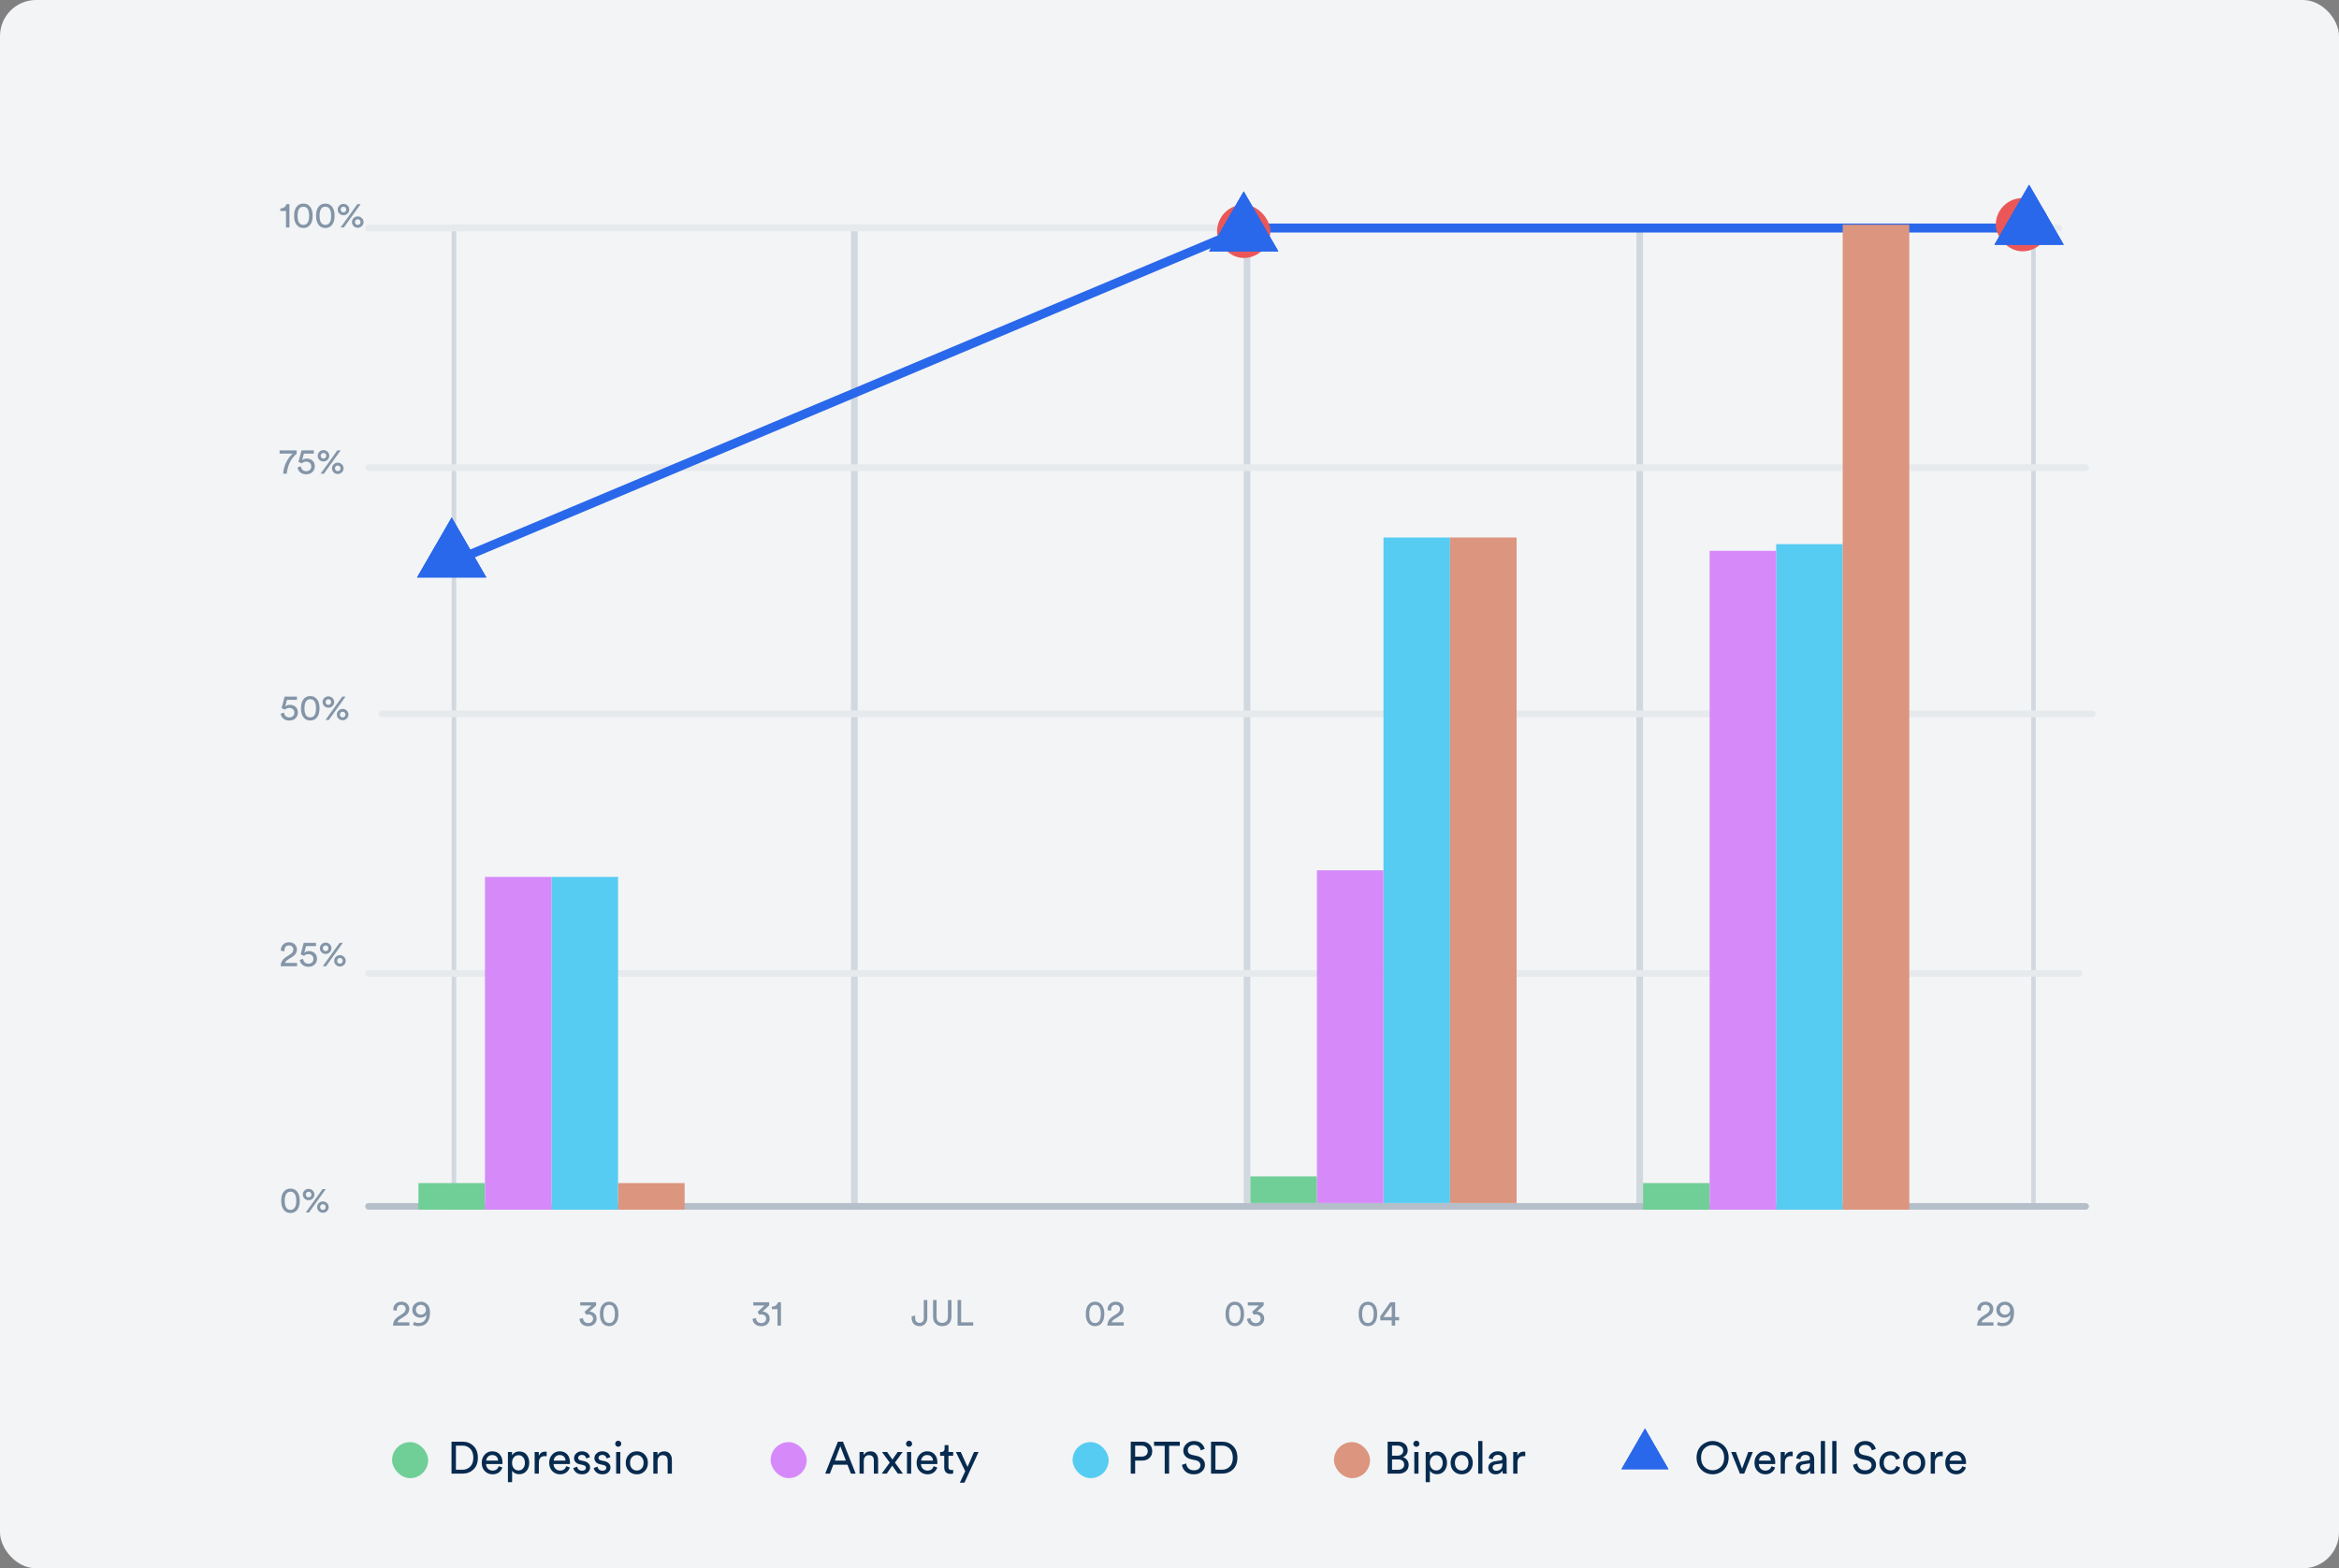 <svg width="519" height="348" viewBox="0 0 519 348" fill="none" xmlns="http://www.w3.org/2000/svg">
<rect x="0" y="0" width="519" height="348" fill="#808080" stroke="none"/>
<rect width="519" height="348" rx="8" fill="#F3F4F6"/>
<rect x="238" y="320" width="8" height="8" rx="4" fill="#56CCF2"/>
<path d="M101.166 326.13H102.616C103.309 326.13 103.882 325.9 104.336 325.44C104.796 324.98 105.026 324.323 105.026 323.47C105.026 322.61 104.799 321.947 104.346 321.48C103.899 321.013 103.329 320.78 102.636 320.78H101.166V326.13ZM102.646 327H100.186V319.91H102.666C103.619 319.91 104.419 320.227 105.066 320.86C105.712 321.487 106.036 322.357 106.036 323.47C106.036 324.577 105.709 325.443 105.056 326.07C104.402 326.69 103.599 327 102.646 327ZM107.893 324.1H110.523C110.51 323.74 110.39 323.447 110.163 323.22C109.936 322.987 109.616 322.87 109.203 322.87C108.83 322.87 108.523 322.993 108.283 323.24C108.043 323.48 107.913 323.767 107.893 324.1ZM110.663 325.35L111.473 325.63C111.333 326.077 111.073 326.443 110.693 326.73C110.313 327.01 109.853 327.15 109.313 327.15C108.64 327.15 108.066 326.92 107.593 326.46C107.126 325.993 106.893 325.367 106.893 324.58C106.893 323.847 107.12 323.24 107.573 322.76C108.026 322.28 108.566 322.04 109.193 322.04C109.92 322.04 110.486 322.27 110.893 322.73C111.3 323.183 111.503 323.793 111.503 324.56C111.503 324.68 111.496 324.78 111.483 324.86H107.863C107.87 325.287 108.01 325.637 108.283 325.91C108.563 326.183 108.906 326.32 109.313 326.32C110 326.32 110.45 325.997 110.663 325.35ZM113.633 328.9H112.703V322.19H113.613V322.94C113.753 322.687 113.963 322.48 114.243 322.32C114.523 322.16 114.849 322.08 115.223 322.08C115.916 322.08 116.456 322.317 116.843 322.79C117.236 323.263 117.433 323.863 117.433 324.59C117.433 325.323 117.229 325.93 116.823 326.41C116.423 326.89 115.879 327.13 115.193 327.13C114.839 327.13 114.526 327.057 114.253 326.91C113.979 326.763 113.773 326.577 113.633 326.35V328.9ZM116.473 324.59C116.473 324.103 116.343 323.703 116.083 323.39C115.829 323.07 115.486 322.91 115.053 322.91C114.626 322.91 114.279 323.07 114.013 323.39C113.753 323.703 113.623 324.103 113.623 324.59C113.623 325.09 113.753 325.5 114.013 325.82C114.279 326.133 114.626 326.29 115.053 326.29C115.479 326.29 115.823 326.133 116.083 325.82C116.343 325.5 116.473 325.09 116.473 324.59ZM121.301 322.14V323.14C121.161 323.12 121.024 323.11 120.891 323.11C120.011 323.11 119.571 323.603 119.571 324.59V327H118.631V322.19H119.551V323.03C119.844 322.417 120.324 322.11 120.991 322.11C121.097 322.11 121.201 322.12 121.301 322.14ZM122.864 324.1H125.494C125.48 323.74 125.36 323.447 125.134 323.22C124.907 322.987 124.587 322.87 124.174 322.87C123.8 322.87 123.494 322.993 123.254 323.24C123.014 323.48 122.884 323.767 122.864 324.1ZM125.634 325.35L126.444 325.63C126.304 326.077 126.044 326.443 125.664 326.73C125.284 327.01 124.824 327.15 124.284 327.15C123.61 327.15 123.037 326.92 122.564 326.46C122.097 325.993 121.864 325.367 121.864 324.58C121.864 323.847 122.09 323.24 122.544 322.76C122.997 322.28 123.537 322.04 124.164 322.04C124.89 322.04 125.457 322.27 125.864 322.73C126.27 323.183 126.474 323.793 126.474 324.56C126.474 324.68 126.467 324.78 126.454 324.86H122.834C122.84 325.287 122.98 325.637 123.254 325.91C123.534 326.183 123.877 326.32 124.284 326.32C124.97 326.32 125.42 325.997 125.634 325.35ZM127.224 325.75L128.074 325.45C128.107 325.71 128.22 325.927 128.414 326.1C128.607 326.267 128.867 326.35 129.194 326.35C129.447 326.35 129.647 326.29 129.794 326.17C129.94 326.043 130.014 325.89 130.014 325.71C130.014 325.39 129.807 325.183 129.394 325.09L128.574 324.91C128.2 324.83 127.907 324.67 127.694 324.43C127.48 324.19 127.374 323.9 127.374 323.56C127.374 323.147 127.54 322.79 127.874 322.49C128.214 322.19 128.617 322.04 129.084 322.04C129.39 322.04 129.664 322.087 129.904 322.18C130.144 322.267 130.33 322.383 130.464 322.53C130.597 322.677 130.697 322.813 130.764 322.94C130.83 323.067 130.88 323.197 130.914 323.33L130.084 323.64C130.07 323.56 130.047 323.483 130.014 323.41C129.98 323.33 129.927 323.243 129.854 323.15C129.787 323.057 129.687 322.983 129.554 322.93C129.42 322.87 129.264 322.84 129.084 322.84C128.85 322.84 128.657 322.903 128.504 323.03C128.357 323.157 128.284 323.307 128.284 323.48C128.284 323.787 128.467 323.98 128.834 324.06L129.614 324.23C130.04 324.323 130.367 324.497 130.594 324.75C130.827 324.997 130.944 325.3 130.944 325.66C130.944 326.04 130.787 326.383 130.474 326.69C130.167 326.997 129.737 327.15 129.184 327.15C128.59 327.15 128.127 327.003 127.794 326.71C127.46 326.41 127.27 326.09 127.224 325.75ZM131.745 325.75L132.595 325.45C132.628 325.71 132.742 325.927 132.935 326.1C133.128 326.267 133.388 326.35 133.715 326.35C133.968 326.35 134.168 326.29 134.315 326.17C134.462 326.043 134.535 325.89 134.535 325.71C134.535 325.39 134.328 325.183 133.915 325.09L133.095 324.91C132.722 324.83 132.428 324.67 132.215 324.43C132.002 324.19 131.895 323.9 131.895 323.56C131.895 323.147 132.062 322.79 132.395 322.49C132.735 322.19 133.138 322.04 133.605 322.04C133.912 322.04 134.185 322.087 134.425 322.18C134.665 322.267 134.852 322.383 134.985 322.53C135.118 322.677 135.218 322.813 135.285 322.94C135.352 323.067 135.402 323.197 135.435 323.33L134.605 323.64C134.592 323.56 134.568 323.483 134.535 323.41C134.502 323.33 134.448 323.243 134.375 323.15C134.308 323.057 134.208 322.983 134.075 322.93C133.942 322.87 133.785 322.84 133.605 322.84C133.372 322.84 133.178 322.903 133.025 323.03C132.878 323.157 132.805 323.307 132.805 323.48C132.805 323.787 132.988 323.98 133.355 324.06L134.135 324.23C134.562 324.323 134.888 324.497 135.115 324.75C135.348 324.997 135.465 325.3 135.465 325.66C135.465 326.04 135.308 326.383 134.995 326.69C134.688 326.997 134.258 327.15 133.705 327.15C133.112 327.15 132.648 327.003 132.315 326.71C131.982 326.41 131.792 326.09 131.745 325.75ZM137.647 327H136.717V322.19H137.647V327ZM136.697 320.85C136.57 320.717 136.507 320.557 136.507 320.37C136.507 320.183 136.57 320.023 136.697 319.89C136.83 319.757 136.99 319.69 137.177 319.69C137.363 319.69 137.523 319.757 137.657 319.89C137.79 320.017 137.857 320.177 137.857 320.37C137.857 320.557 137.79 320.717 137.657 320.85C137.523 320.977 137.363 321.04 137.177 321.04C136.99 321.04 136.83 320.977 136.697 320.85ZM140.236 325.86C140.529 326.16 140.886 326.31 141.306 326.31C141.726 326.31 142.079 326.16 142.366 325.86C142.659 325.553 142.806 325.13 142.806 324.59C142.806 324.057 142.659 323.64 142.366 323.34C142.079 323.033 141.726 322.88 141.306 322.88C140.886 322.88 140.529 323.033 140.236 323.34C139.949 323.64 139.806 324.057 139.806 324.59C139.806 325.13 139.949 325.553 140.236 325.86ZM139.536 322.77C140.002 322.283 140.592 322.04 141.306 322.04C142.019 322.04 142.606 322.283 143.066 322.77C143.532 323.25 143.766 323.857 143.766 324.59C143.766 325.33 143.536 325.943 143.076 326.43C142.616 326.91 142.026 327.15 141.306 327.15C140.586 327.15 139.996 326.91 139.536 326.43C139.076 325.943 138.846 325.33 138.846 324.59C138.846 323.857 139.076 323.25 139.536 322.77ZM145.908 324.22V327H144.968V322.19H145.888V322.88C146.208 322.327 146.702 322.05 147.368 322.05C147.922 322.05 148.345 322.227 148.638 322.58C148.938 322.933 149.088 323.39 149.088 323.95V327H148.148V324.11C148.148 323.303 147.775 322.9 147.028 322.9C146.675 322.9 146.398 323.027 146.198 323.28C146.005 323.527 145.908 323.84 145.908 324.22Z" fill="#072B4F"/>
<rect x="296" y="320" width="8" height="8" rx="4" fill="#DC957E"/>
<path d="M188.81 327L188.04 325.02H184.9L184.15 327H183.1L185.92 319.91H187.05L189.87 327H188.81ZM186.46 320.93L185.25 324.11H187.69L186.46 320.93ZM191.664 324.22V327H190.724V322.19H191.644V322.88C191.964 322.327 192.457 322.05 193.124 322.05C193.677 322.05 194.1 322.227 194.394 322.58C194.694 322.933 194.844 323.39 194.844 323.95V327H193.904V324.11C193.904 323.303 193.53 322.9 192.784 322.9C192.43 322.9 192.154 323.027 191.954 323.28C191.76 323.527 191.664 323.84 191.664 324.22ZM195.639 327L197.429 324.55L195.699 322.19H196.839L198.019 323.88L199.179 322.19H200.289L198.579 324.55C198.679 324.677 198.976 325.083 199.469 325.77C199.962 326.457 200.256 326.867 200.349 327H199.219L197.979 325.23L196.759 327H195.639ZM202.181 327H201.251V322.19H202.181V327ZM201.231 320.85C201.105 320.717 201.041 320.557 201.041 320.37C201.041 320.183 201.105 320.023 201.231 319.89C201.365 319.757 201.525 319.69 201.711 319.69C201.898 319.69 202.058 319.757 202.191 319.89C202.325 320.017 202.391 320.177 202.391 320.37C202.391 320.557 202.325 320.717 202.191 320.85C202.058 320.977 201.898 321.04 201.711 321.04C201.525 321.04 201.365 320.977 201.231 320.85ZM204.39 324.1H207.02C207.007 323.74 206.887 323.447 206.66 323.22C206.434 322.987 206.114 322.87 205.7 322.87C205.327 322.87 205.02 322.993 204.78 323.24C204.54 323.48 204.41 323.767 204.39 324.1ZM207.16 325.35L207.97 325.63C207.83 326.077 207.57 326.443 207.19 326.73C206.81 327.01 206.35 327.15 205.81 327.15C205.137 327.15 204.564 326.92 204.09 326.46C203.624 325.993 203.39 325.367 203.39 324.58C203.39 323.847 203.617 323.24 204.07 322.76C204.524 322.28 205.064 322.04 205.69 322.04C206.417 322.04 206.984 322.27 207.39 322.73C207.797 323.183 208 323.793 208 324.56C208 324.68 207.994 324.78 207.98 324.86H204.36C204.367 325.287 204.507 325.637 204.78 325.91C205.06 326.183 205.404 326.32 205.81 326.32C206.497 326.32 206.947 325.997 207.16 325.35ZM210.46 320.67V322.19H211.5V323.04H210.46V325.54C210.46 325.767 210.51 325.933 210.61 326.04C210.717 326.147 210.89 326.2 211.13 326.2C211.27 326.2 211.394 326.187 211.5 326.16V326.96C211.34 327.02 211.127 327.05 210.86 327.05C210.447 327.05 210.12 326.93 209.88 326.69C209.64 326.45 209.52 326.113 209.52 325.68V323.04H208.6V322.19H208.86C209.107 322.19 209.29 322.123 209.41 321.99C209.537 321.85 209.6 321.67 209.6 321.45V320.67H210.46ZM214.004 329.01H212.974L214.174 326.47L212.104 322.19H213.184L214.684 325.51L216.124 322.19H217.134L214.004 329.01Z" fill="#072B4F"/>
<rect x="171" y="320" width="8" height="8" rx="4" fill="#D68AFA"/>
<rect x="87" y="320" width="8" height="8" rx="4" fill="#6FCF97"/>
<path d="M251.88 323.22H253.3C253.72 323.22 254.053 323.113 254.3 322.9C254.547 322.68 254.67 322.387 254.67 322.02C254.67 321.647 254.547 321.35 254.3 321.13C254.053 320.903 253.72 320.79 253.3 320.79H251.88V323.22ZM253.48 324.1H251.88V327H250.9V319.91H253.48C254.127 319.91 254.653 320.11 255.06 320.51C255.467 320.91 255.67 321.41 255.67 322.01C255.67 322.617 255.467 323.117 255.06 323.51C254.653 323.903 254.127 324.1 253.48 324.1ZM261.787 320.82H259.417V327H258.437V320.82H256.067V319.91H261.787V320.82ZM267.305 321.52L266.425 321.83C266.378 321.523 266.228 321.247 265.975 321C265.721 320.747 265.371 320.62 264.925 320.62C264.531 320.62 264.205 320.733 263.945 320.96C263.685 321.187 263.555 321.467 263.555 321.8C263.555 322.06 263.631 322.28 263.785 322.46C263.945 322.64 264.171 322.763 264.465 322.83L265.525 323.06C266.111 323.187 266.565 323.427 266.885 323.78C267.205 324.127 267.365 324.55 267.365 325.05C267.365 325.623 267.138 326.117 266.685 326.53C266.231 326.943 265.641 327.15 264.915 327.15C264.121 327.15 263.498 326.943 263.045 326.53C262.598 326.11 262.338 325.613 262.265 325.04L263.205 324.74C263.245 325.167 263.411 325.527 263.705 325.82C263.998 326.113 264.398 326.26 264.905 326.26C265.371 326.26 265.731 326.153 265.985 325.94C266.238 325.727 266.365 325.457 266.365 325.13C266.365 324.863 266.275 324.633 266.095 324.44C265.915 324.24 265.651 324.103 265.305 324.03L264.295 323.81C263.768 323.697 263.348 323.473 263.035 323.14C262.721 322.807 262.565 322.383 262.565 321.87C262.565 321.31 262.791 320.82 263.245 320.4C263.705 319.973 264.258 319.76 264.905 319.76C265.631 319.76 266.188 319.937 266.575 320.29C266.961 320.643 267.205 321.053 267.305 321.52ZM269.693 326.13H271.143C271.836 326.13 272.409 325.9 272.862 325.44C273.322 324.98 273.553 324.323 273.553 323.47C273.553 322.61 273.326 321.947 272.873 321.48C272.426 321.013 271.856 320.78 271.163 320.78H269.693V326.13ZM271.173 327H268.713V319.91H271.193C272.146 319.91 272.946 320.227 273.593 320.86C274.239 321.487 274.563 322.357 274.563 323.47C274.563 324.577 274.236 325.443 273.583 326.07C272.929 326.69 272.126 327 271.173 327Z" fill="#072B4F"/>
<path d="M307.9 319.91H310.21C310.87 319.91 311.39 320.087 311.77 320.44C312.157 320.793 312.35 321.257 312.35 321.83C312.35 322.197 312.253 322.513 312.06 322.78C311.867 323.047 311.61 323.24 311.29 323.36C311.683 323.46 311.993 323.67 312.22 323.99C312.453 324.303 312.57 324.663 312.57 325.07C312.57 325.63 312.367 326.093 311.96 326.46C311.553 326.82 311.027 327 310.38 327H307.9V319.91ZM308.88 323.01H310.1C310.487 323.01 310.793 322.907 311.02 322.7C311.247 322.487 311.36 322.213 311.36 321.88C311.36 321.54 311.243 321.27 311.01 321.07C310.777 320.87 310.46 320.77 310.06 320.77H308.88V323.01ZM308.88 326.14H310.24C310.64 326.14 310.96 326.037 311.2 325.83C311.447 325.623 311.57 325.35 311.57 325.01C311.57 324.657 311.46 324.377 311.24 324.17C311.02 323.957 310.7 323.85 310.28 323.85H308.88V326.14ZM314.746 327H313.816V322.19H314.746V327ZM313.796 320.85C313.669 320.717 313.606 320.557 313.606 320.37C313.606 320.183 313.669 320.023 313.796 319.89C313.929 319.757 314.089 319.69 314.276 319.69C314.462 319.69 314.622 319.757 314.756 319.89C314.889 320.017 314.956 320.177 314.956 320.37C314.956 320.557 314.889 320.717 314.756 320.85C314.622 320.977 314.462 321.04 314.276 321.04C314.089 321.04 313.929 320.977 313.796 320.85ZM317.275 328.9H316.345V322.19H317.255V322.94C317.395 322.687 317.605 322.48 317.885 322.32C318.165 322.16 318.492 322.08 318.865 322.08C319.558 322.08 320.098 322.317 320.485 322.79C320.878 323.263 321.075 323.863 321.075 324.59C321.075 325.323 320.872 325.93 320.465 326.41C320.065 326.89 319.522 327.13 318.835 327.13C318.482 327.13 318.168 327.057 317.895 326.91C317.622 326.763 317.415 326.577 317.275 326.35V328.9ZM320.115 324.59C320.115 324.103 319.985 323.703 319.725 323.39C319.472 323.07 319.128 322.91 318.695 322.91C318.268 322.91 317.922 323.07 317.655 323.39C317.395 323.703 317.265 324.103 317.265 324.59C317.265 325.09 317.395 325.5 317.655 325.82C317.922 326.133 318.268 326.29 318.695 326.29C319.122 326.29 319.465 326.133 319.725 325.82C319.985 325.5 320.115 325.09 320.115 324.59ZM323.263 325.86C323.556 326.16 323.913 326.31 324.333 326.31C324.753 326.31 325.106 326.16 325.393 325.86C325.686 325.553 325.833 325.13 325.833 324.59C325.833 324.057 325.686 323.64 325.393 323.34C325.106 323.033 324.753 322.88 324.333 322.88C323.913 322.88 323.556 323.033 323.263 323.34C322.976 323.64 322.833 324.057 322.833 324.59C322.833 325.13 322.976 325.553 323.263 325.86ZM322.563 322.77C323.029 322.283 323.619 322.04 324.333 322.04C325.046 322.04 325.633 322.283 326.093 322.77C326.559 323.25 326.793 323.857 326.793 324.59C326.793 325.33 326.563 325.943 326.103 326.43C325.643 326.91 325.053 327.15 324.333 327.15C323.613 327.15 323.023 326.91 322.563 326.43C322.103 325.943 321.873 325.33 321.873 324.59C321.873 323.857 322.103 323.25 322.563 322.77ZM328.935 327H327.995V319.76H328.935V327ZM330.234 325.71C330.234 325.297 330.368 324.967 330.634 324.72C330.901 324.467 331.254 324.31 331.694 324.25L332.994 324.06C333.241 324.027 333.364 323.907 333.364 323.7C333.364 323.447 333.278 323.24 333.104 323.08C332.931 322.92 332.671 322.84 332.324 322.84C332.004 322.84 331.751 322.93 331.564 323.11C331.378 323.283 331.268 323.517 331.234 323.81L330.334 323.6C330.381 323.14 330.591 322.767 330.964 322.48C331.338 322.187 331.784 322.04 332.304 322.04C332.984 322.04 333.488 322.207 333.814 322.54C334.141 322.867 334.304 323.287 334.304 323.8V326.21C334.304 326.497 334.324 326.76 334.364 327H333.444C333.411 326.8 333.394 326.583 333.394 326.35C333.261 326.563 333.064 326.75 332.804 326.91C332.551 327.07 332.231 327.15 331.844 327.15C331.371 327.15 330.984 327.01 330.684 326.73C330.384 326.443 330.234 326.103 330.234 325.71ZM331.974 326.36C332.394 326.36 332.731 326.247 332.984 326.02C333.238 325.793 333.364 325.433 333.364 324.94V324.72L331.894 324.94C331.681 324.973 331.511 325.05 331.384 325.17C331.258 325.29 331.194 325.453 331.194 325.66C331.194 325.847 331.264 326.01 331.404 326.15C331.551 326.29 331.741 326.36 331.974 326.36ZM338.439 322.14V323.14C338.299 323.12 338.162 323.11 338.029 323.11C337.149 323.11 336.709 323.603 336.709 324.59V327H335.769V322.19H336.689V323.03C336.982 322.417 337.462 322.11 338.129 322.11C338.235 322.11 338.339 322.12 338.439 322.14Z" fill="#072B4F"/>
<path d="M378.2 321.4C377.7 321.887 377.45 322.57 377.45 323.45C377.45 324.33 377.7 325.017 378.2 325.51C378.7 326.003 379.303 326.25 380.01 326.25C380.717 326.25 381.32 326.003 381.82 325.51C382.32 325.017 382.57 324.33 382.57 323.45C382.57 322.57 382.32 321.887 381.82 321.4C381.32 320.907 380.717 320.66 380.01 320.66C379.303 320.66 378.7 320.907 378.2 321.4ZM376.45 323.45C376.45 322.877 376.55 322.353 376.75 321.88C376.957 321.407 377.227 321.02 377.56 320.72C377.9 320.413 378.28 320.177 378.7 320.01C379.12 319.843 379.557 319.76 380.01 319.76C380.463 319.76 380.9 319.843 381.32 320.01C381.74 320.177 382.117 320.413 382.45 320.72C382.79 321.02 383.06 321.407 383.26 321.88C383.467 322.353 383.57 322.877 383.57 323.45C383.57 324.21 383.393 324.877 383.04 325.45C382.693 326.023 382.253 326.45 381.72 326.73C381.187 327.01 380.617 327.15 380.01 327.15C379.403 327.15 378.833 327.01 378.3 326.73C377.767 326.45 377.323 326.023 376.97 325.45C376.623 324.877 376.45 324.21 376.45 323.45ZM388.938 322.19L387.018 327H386.068L384.118 322.19H385.178L386.548 325.9L387.928 322.19H388.938ZM390.301 324.1H392.931C392.917 323.74 392.797 323.447 392.571 323.22C392.344 322.987 392.024 322.87 391.611 322.87C391.237 322.87 390.931 322.993 390.691 323.24C390.451 323.48 390.321 323.767 390.301 324.1ZM393.071 325.35L393.881 325.63C393.741 326.077 393.481 326.443 393.101 326.73C392.721 327.01 392.261 327.15 391.721 327.15C391.047 327.15 390.474 326.92 390.001 326.46C389.534 325.993 389.301 325.367 389.301 324.58C389.301 323.847 389.527 323.24 389.981 322.76C390.434 322.28 390.974 322.04 391.601 322.04C392.327 322.04 392.894 322.27 393.301 322.73C393.707 323.183 393.911 323.793 393.911 324.56C393.911 324.68 393.904 324.78 393.891 324.86H390.271C390.277 325.287 390.417 325.637 390.691 325.91C390.971 326.183 391.314 326.32 391.721 326.32C392.407 326.32 392.857 325.997 393.071 325.35ZM397.781 322.14V323.14C397.641 323.12 397.504 323.11 397.371 323.11C396.491 323.11 396.051 323.603 396.051 324.59V327H395.111V322.19H396.031V323.03C396.324 322.417 396.804 322.11 397.471 322.11C397.577 322.11 397.681 322.12 397.781 322.14ZM398.482 325.71C398.482 325.297 398.616 324.967 398.882 324.72C399.149 324.467 399.502 324.31 399.942 324.25L401.242 324.06C401.489 324.027 401.612 323.907 401.612 323.7C401.612 323.447 401.526 323.24 401.352 323.08C401.179 322.92 400.919 322.84 400.572 322.84C400.252 322.84 399.999 322.93 399.812 323.11C399.626 323.283 399.516 323.517 399.482 323.81L398.582 323.6C398.629 323.14 398.839 322.767 399.212 322.48C399.586 322.187 400.032 322.04 400.552 322.04C401.232 322.04 401.736 322.207 402.062 322.54C402.389 322.867 402.552 323.287 402.552 323.8V326.21C402.552 326.497 402.572 326.76 402.612 327H401.692C401.659 326.8 401.642 326.583 401.642 326.35C401.509 326.563 401.312 326.75 401.052 326.91C400.799 327.07 400.479 327.15 400.092 327.15C399.619 327.15 399.232 327.01 398.932 326.73C398.632 326.443 398.482 326.103 398.482 325.71ZM400.222 326.36C400.642 326.36 400.979 326.247 401.232 326.02C401.486 325.793 401.612 325.433 401.612 324.94V324.72L400.142 324.94C399.929 324.973 399.759 325.05 399.632 325.17C399.506 325.29 399.442 325.453 399.442 325.66C399.442 325.847 399.512 326.01 399.652 326.15C399.799 326.29 399.989 326.36 400.222 326.36ZM404.957 327H404.017V319.76H404.957V327ZM407.496 327H406.556V319.76H407.496V327ZM416.215 321.52L415.335 321.83C415.288 321.523 415.138 321.247 414.885 321C414.632 320.747 414.282 320.62 413.835 320.62C413.442 320.62 413.115 320.733 412.855 320.96C412.595 321.187 412.465 321.467 412.465 321.8C412.465 322.06 412.542 322.28 412.695 322.46C412.855 322.64 413.082 322.763 413.375 322.83L414.435 323.06C415.022 323.187 415.475 323.427 415.795 323.78C416.115 324.127 416.275 324.55 416.275 325.05C416.275 325.623 416.048 326.117 415.595 326.53C415.142 326.943 414.552 327.15 413.825 327.15C413.032 327.15 412.408 326.943 411.955 326.53C411.508 326.11 411.248 325.613 411.175 325.04L412.115 324.74C412.155 325.167 412.322 325.527 412.615 325.82C412.908 326.113 413.308 326.26 413.815 326.26C414.282 326.26 414.642 326.153 414.895 325.94C415.148 325.727 415.275 325.457 415.275 325.13C415.275 324.863 415.185 324.633 415.005 324.44C414.825 324.24 414.562 324.103 414.215 324.03L413.205 323.81C412.678 323.697 412.258 323.473 411.945 323.14C411.632 322.807 411.475 322.383 411.475 321.87C411.475 321.31 411.702 320.82 412.155 320.4C412.615 319.973 413.168 319.76 413.815 319.76C414.542 319.76 415.098 319.937 415.485 320.29C415.872 320.643 416.115 321.053 416.215 321.52ZM419.445 322.91C419.038 322.91 418.692 323.057 418.405 323.35C418.125 323.643 417.985 324.057 417.985 324.59C417.985 325.117 418.125 325.53 418.405 325.83C418.692 326.13 419.042 326.28 419.455 326.28C419.855 326.28 420.158 326.18 420.365 325.98C420.578 325.78 420.722 325.55 420.795 325.29L421.625 325.65C421.492 326.05 421.238 326.4 420.865 326.7C420.498 327 420.028 327.15 419.455 327.15C418.755 327.15 418.175 326.907 417.715 326.42C417.255 325.933 417.025 325.323 417.025 324.59C417.025 323.843 417.255 323.233 417.715 322.76C418.175 322.28 418.752 322.04 419.445 322.04C420.032 322.04 420.505 322.19 420.865 322.49C421.232 322.79 421.472 323.15 421.585 323.57L420.735 323.93C420.662 323.65 420.522 323.41 420.315 323.21C420.108 323.01 419.818 322.91 419.445 322.91ZM423.669 325.86C423.962 326.16 424.319 326.31 424.739 326.31C425.159 326.31 425.512 326.16 425.799 325.86C426.092 325.553 426.239 325.13 426.239 324.59C426.239 324.057 426.092 323.64 425.799 323.34C425.512 323.033 425.159 322.88 424.739 322.88C424.319 322.88 423.962 323.033 423.669 323.34C423.382 323.64 423.239 324.057 423.239 324.59C423.239 325.13 423.382 325.553 423.669 325.86ZM422.969 322.77C423.436 322.283 424.026 322.04 424.739 322.04C425.452 322.04 426.039 322.283 426.499 322.77C426.966 323.25 427.199 323.857 427.199 324.59C427.199 325.33 426.969 325.943 426.509 326.43C426.049 326.91 425.459 327.15 424.739 327.15C424.019 327.15 423.429 326.91 422.969 326.43C422.509 325.943 422.279 325.33 422.279 324.59C422.279 323.857 422.509 323.25 422.969 322.77ZM431.072 322.14V323.14C430.932 323.12 430.795 323.11 430.662 323.11C429.782 323.11 429.342 323.603 429.342 324.59V327H428.402V322.19H429.322V323.03C429.615 322.417 430.095 322.11 430.762 322.11C430.868 322.11 430.972 322.12 431.072 322.14ZM432.635 324.1H435.265C435.251 323.74 435.131 323.447 434.905 323.22C434.678 322.987 434.358 322.87 433.945 322.87C433.571 322.87 433.265 322.993 433.025 323.24C432.785 323.48 432.655 323.767 432.635 324.1ZM435.405 325.35L436.215 325.63C436.075 326.077 435.815 326.443 435.435 326.73C435.055 327.01 434.595 327.15 434.055 327.15C433.381 327.15 432.808 326.92 432.335 326.46C431.868 325.993 431.635 325.367 431.635 324.58C431.635 323.847 431.861 323.24 432.315 322.76C432.768 322.28 433.308 322.04 433.935 322.04C434.661 322.04 435.228 322.27 435.635 322.73C436.041 323.183 436.245 323.793 436.245 324.56C436.245 324.68 436.238 324.78 436.225 324.86H432.605C432.611 325.287 432.751 325.637 433.025 325.91C433.305 326.183 433.648 326.32 434.055 326.32C434.741 326.32 435.191 325.997 435.405 325.35Z" fill="#072B4F"/>
<path d="M365 317L370.196 326H359.804L365 317Z" fill="#2968EA"/>
<path d="M365 317L370.196 326H359.804L365 317Z" fill="#2968EA"/>
<path d="M365 317L370.196 326H359.804L365 317Z" fill="#2968EA"/>
<rect x="100.725" y="50.361" width="89.086" height="217.57" stroke="#D2D8DF"/>
<rect x="189.334" y="50.361" width="87.609" height="217.57" stroke="#D2D8DF"/>
<rect x="276.467" y="50.361" width="87.609" height="217.57" stroke="#D2D8DF"/>
<rect x="363.599" y="50.361" width="87.609" height="217.57" stroke="#D2D8DF"/>
<rect x="81.396" y="50.23" width="375.851" height="0.738" rx="0.369" stroke="#E6EAED" stroke-width="0.738"/>
<rect x="81.396" y="103.396" width="381.758" height="0.738" rx="0.369" stroke="#E6EAED" stroke-width="0.738"/>
<rect x="81.396" y="215.634" width="380.281" height="0.738" rx="0.369" stroke="#E6EAED" stroke-width="0.738"/>
<rect x="84.349" y="158.038" width="380.281" height="0.738" rx="0.369" stroke="#E6EAED" stroke-width="0.738"/>
<rect x="81.396" y="267.323" width="381.758" height="0.738" rx="0.369" stroke="#B5BFCA" stroke-width="0.738"/>
<path d="M63.632 264.774C63.328 265.094 63.176 265.654 63.176 266.454C63.176 267.254 63.328 267.814 63.632 268.134C63.845 268.358 64.12 268.47 64.456 268.47C64.792 268.47 65.067 268.358 65.28 268.134C65.584 267.814 65.736 267.254 65.736 266.454C65.736 265.654 65.584 265.094 65.28 264.774C65.067 264.55 64.792 264.438 64.456 264.438C64.12 264.438 63.845 264.55 63.632 264.774ZM62.864 268.334C62.555 267.876 62.4 267.249 62.4 266.454C62.4 265.66 62.555 265.033 62.864 264.574C63.232 264.02 63.763 263.742 64.456 263.742C65.149 263.742 65.68 264.02 66.048 264.574C66.357 265.033 66.512 265.66 66.512 266.454C66.512 267.249 66.357 267.876 66.048 268.334C65.68 268.889 65.149 269.166 64.456 269.166C63.763 269.166 63.232 268.889 62.864 268.334ZM68.038 264.614C67.921 264.732 67.862 264.881 67.862 265.062C67.862 265.244 67.921 265.396 68.038 265.518C68.155 265.636 68.302 265.694 68.478 265.694C68.654 265.694 68.8 265.636 68.918 265.518C69.035 265.396 69.094 265.244 69.094 265.062C69.094 264.881 69.035 264.732 68.918 264.614C68.8 264.497 68.654 264.438 68.478 264.438C68.302 264.438 68.155 264.497 68.038 264.614ZM67.198 265.062C67.198 264.716 67.323 264.42 67.574 264.174C67.83 263.929 68.131 263.806 68.478 263.806C68.825 263.806 69.126 263.929 69.382 264.174C69.638 264.42 69.766 264.716 69.766 265.062C69.766 265.414 69.638 265.713 69.382 265.958C69.126 266.204 68.825 266.326 68.478 266.326C68.131 266.326 67.83 266.204 67.574 265.958C67.323 265.713 67.198 265.414 67.198 265.062ZM71.206 267.398C71.088 267.516 71.03 267.665 71.03 267.846C71.03 268.028 71.088 268.18 71.206 268.302C71.323 268.42 71.47 268.478 71.646 268.478C71.822 268.478 71.969 268.42 72.086 268.302C72.203 268.18 72.262 268.028 72.262 267.846C72.262 267.665 72.203 267.516 72.086 267.398C71.969 267.281 71.822 267.222 71.646 267.222C71.47 267.222 71.323 267.281 71.206 267.398ZM70.366 267.846C70.366 267.5 70.491 267.204 70.742 266.958C70.998 266.713 71.299 266.59 71.646 266.59C71.993 266.59 72.294 266.713 72.55 266.958C72.806 267.204 72.934 267.5 72.934 267.846C72.934 268.198 72.806 268.497 72.55 268.742C72.294 268.988 71.993 269.11 71.646 269.11C71.299 269.11 70.998 268.988 70.742 268.742C70.491 268.497 70.366 268.198 70.366 267.846ZM68.574 269.046H67.838L71.566 263.862H72.286L68.574 269.046Z" fill="#8395A7"/>
<path d="M88.062 290.832L87.278 290.736C87.272 290.688 87.27 290.619 87.27 290.528C87.27 290.064 87.432 289.67 87.758 289.344C88.083 289.014 88.518 288.848 89.062 288.848C89.6 288.848 90.027 289.003 90.342 289.312C90.656 289.616 90.814 289.992 90.814 290.44C90.814 291.096 90.488 291.63 89.838 292.04L88.814 292.696C88.446 292.931 88.235 293.174 88.182 293.424H90.846V294.152H87.214C87.224 293.715 87.323 293.331 87.51 293C87.702 292.67 88.014 292.366 88.446 292.088L89.31 291.528C89.784 291.224 90.022 290.864 90.022 290.448C90.022 290.192 89.936 289.976 89.766 289.8C89.595 289.624 89.355 289.536 89.046 289.536C88.72 289.536 88.472 289.635 88.302 289.832C88.131 290.03 88.046 290.286 88.046 290.6C88.046 290.648 88.051 290.726 88.062 290.832ZM91.624 293.968L91.88 293.32C92.152 293.486 92.467 293.568 92.824 293.568C93.416 293.568 93.859 293.4 94.152 293.064C94.451 292.723 94.608 292.278 94.624 291.728C94.523 291.915 94.355 292.072 94.12 292.2C93.891 292.328 93.611 292.392 93.28 292.392C92.8 292.392 92.382 292.238 92.024 291.928C91.667 291.614 91.488 291.184 91.488 290.64C91.488 290.118 91.675 289.688 92.048 289.352C92.427 289.016 92.877 288.848 93.4 288.848C93.955 288.848 94.43 289.051 94.824 289.456C95.219 289.862 95.416 290.454 95.416 291.232C95.416 292.203 95.198 292.952 94.76 293.48C94.328 294.008 93.683 294.272 92.824 294.272C92.621 294.272 92.403 294.243 92.168 294.184C91.933 294.126 91.752 294.054 91.624 293.968ZM94.52 290.624C94.52 290.304 94.408 290.043 94.184 289.84C93.96 289.638 93.699 289.536 93.4 289.536C93.096 289.536 92.832 289.638 92.608 289.84C92.389 290.038 92.28 290.299 92.28 290.624C92.28 290.96 92.389 291.227 92.608 291.424C92.827 291.622 93.091 291.72 93.4 291.72C93.704 291.72 93.966 291.622 94.184 291.424C94.408 291.222 94.52 290.955 94.52 290.624Z" fill="#8395A7"/>
<path d="M130.085 291.744L129.701 291.096L131.229 289.688H128.749V288.968H132.269V289.672L130.789 291.04C131.21 291.04 131.581 291.179 131.901 291.456C132.226 291.734 132.389 292.12 132.389 292.616C132.389 293.075 132.221 293.467 131.885 293.792C131.549 294.118 131.09 294.28 130.509 294.28C129.938 294.28 129.479 294.123 129.133 293.808C128.791 293.488 128.607 293.102 128.581 292.648L129.349 292.472C129.365 292.808 129.479 293.08 129.693 293.288C129.911 293.491 130.181 293.592 130.501 293.592C130.842 293.592 131.109 293.502 131.301 293.32C131.498 293.134 131.597 292.904 131.597 292.632C131.597 292.318 131.493 292.078 131.285 291.912C131.077 291.747 130.829 291.664 130.541 291.664C130.386 291.664 130.234 291.691 130.085 291.744ZM134.339 289.88C134.035 290.2 133.883 290.76 133.883 291.56C133.883 292.36 134.035 292.92 134.339 293.24C134.552 293.464 134.827 293.576 135.163 293.576C135.499 293.576 135.773 293.464 135.987 293.24C136.291 292.92 136.443 292.36 136.443 291.56C136.443 290.76 136.291 290.2 135.987 289.88C135.773 289.656 135.499 289.544 135.163 289.544C134.827 289.544 134.552 289.656 134.339 289.88ZM133.571 293.44C133.261 292.982 133.107 292.355 133.107 291.56C133.107 290.766 133.261 290.139 133.571 289.68C133.939 289.126 134.469 288.848 135.163 288.848C135.856 288.848 136.387 289.126 136.755 289.68C137.064 290.139 137.219 290.766 137.219 291.56C137.219 292.355 137.064 292.982 136.755 293.44C136.387 293.995 135.856 294.272 135.163 294.272C134.469 294.272 133.939 293.995 133.571 293.44Z" fill="#8395A7"/>
<path d="M168.482 291.744L168.098 291.096L169.626 289.688H167.146V288.968H170.666V289.672L169.186 291.04C169.607 291.04 169.978 291.179 170.298 291.456C170.623 291.734 170.786 292.12 170.786 292.616C170.786 293.075 170.618 293.467 170.282 293.792C169.946 294.118 169.487 294.28 168.906 294.28C168.335 294.28 167.877 294.123 167.53 293.808C167.189 293.488 167.005 293.102 166.978 292.648L167.746 292.472C167.762 292.808 167.877 293.08 168.09 293.288C168.309 293.491 168.578 293.592 168.898 293.592C169.239 293.592 169.506 293.502 169.698 293.32C169.895 293.134 169.994 292.904 169.994 292.632C169.994 292.318 169.89 292.078 169.682 291.912C169.474 291.747 169.226 291.664 168.938 291.664C168.783 291.664 168.631 291.691 168.482 291.744ZM173.289 294.152H172.521V290.496H171.265V289.944C171.617 289.939 171.913 289.848 172.153 289.672C172.393 289.491 172.542 289.256 172.601 288.968H173.289V294.152Z" fill="#8395A7"/>
<path d="M202.286 292.464V292.096L203.07 291.92V292.456C203.07 292.819 203.158 293.091 203.334 293.272C203.51 293.454 203.747 293.544 204.046 293.544C204.334 293.544 204.56 293.454 204.726 293.272C204.891 293.091 204.974 292.838 204.974 292.512V288.48H205.758V292.456C205.758 292.968 205.6 293.4 205.286 293.752C204.976 294.099 204.566 294.272 204.054 294.272C203.504 294.272 203.072 294.11 202.758 293.784C202.443 293.454 202.286 293.014 202.286 292.464ZM210.543 293.728C210.165 294.091 209.677 294.272 209.079 294.272C208.482 294.272 207.991 294.091 207.607 293.728C207.229 293.366 207.039 292.862 207.039 292.216V288.48H207.815V292.192C207.815 292.624 207.925 292.958 208.143 293.192C208.367 293.427 208.679 293.544 209.079 293.544C209.479 293.544 209.789 293.427 210.007 293.192C210.226 292.958 210.335 292.624 210.335 292.192V288.48H211.119V292.216C211.119 292.862 210.927 293.366 210.543 293.728ZM215.943 294.152H212.479V288.48H213.263V293.416H215.943V294.152Z" fill="#8395A7"/>
<path d="M273.168 289.88C272.864 290.2 272.712 290.76 272.712 291.56C272.712 292.36 272.864 292.92 273.168 293.24C273.382 293.464 273.656 293.576 273.992 293.576C274.328 293.576 274.603 293.464 274.816 293.24C275.12 292.92 275.272 292.36 275.272 291.56C275.272 290.76 275.12 290.2 274.816 289.88C274.603 289.656 274.328 289.544 273.992 289.544C273.656 289.544 273.382 289.656 273.168 289.88ZM272.4 293.44C272.091 292.982 271.936 292.355 271.936 291.56C271.936 290.766 272.091 290.139 272.4 289.68C272.768 289.126 273.299 288.848 273.992 288.848C274.686 288.848 275.216 289.126 275.584 289.68C275.894 290.139 276.048 290.766 276.048 291.56C276.048 292.355 275.894 292.982 275.584 293.44C275.216 293.995 274.686 294.272 273.992 294.272C273.299 294.272 272.768 293.995 272.4 293.44ZM278.211 291.744L277.827 291.096L279.355 289.688H276.875V288.968H280.395V289.672L278.915 291.04C279.337 291.04 279.707 291.179 280.027 291.456C280.353 291.734 280.515 292.12 280.515 292.616C280.515 293.075 280.347 293.467 280.011 293.792C279.675 294.118 279.217 294.28 278.635 294.28C278.065 294.28 277.606 294.123 277.259 293.808C276.918 293.488 276.734 293.102 276.707 292.648L277.475 292.472C277.491 292.808 277.606 293.08 277.819 293.288C278.038 293.491 278.307 293.592 278.627 293.592C278.969 293.592 279.235 293.502 279.427 293.32C279.625 293.134 279.723 292.904 279.723 292.632C279.723 292.318 279.619 292.078 279.411 291.912C279.203 291.747 278.955 291.664 278.667 291.664C278.513 291.664 278.361 291.691 278.211 291.744Z" fill="#8395A7"/>
<path d="M242.155 289.88C241.851 290.2 241.699 290.76 241.699 291.56C241.699 292.36 241.851 292.92 242.155 293.24C242.369 293.464 242.643 293.576 242.979 293.576C243.315 293.576 243.59 293.464 243.803 293.24C244.107 292.92 244.259 292.36 244.259 291.56C244.259 290.76 244.107 290.2 243.803 289.88C243.59 289.656 243.315 289.544 242.979 289.544C242.643 289.544 242.369 289.656 242.155 289.88ZM241.387 293.44C241.078 292.982 240.923 292.355 240.923 291.56C240.923 290.766 241.078 290.139 241.387 289.68C241.755 289.126 242.286 288.848 242.979 288.848C243.673 288.848 244.203 289.126 244.571 289.68C244.881 290.139 245.035 290.766 245.035 291.56C245.035 292.355 244.881 292.982 244.571 293.44C244.203 293.995 243.673 294.272 242.979 294.272C242.286 294.272 241.755 293.995 241.387 293.44ZM246.565 290.832L245.781 290.736C245.776 290.688 245.773 290.619 245.773 290.528C245.773 290.064 245.936 289.67 246.261 289.344C246.587 289.014 247.021 288.848 247.565 288.848C248.104 288.848 248.531 289.003 248.845 289.312C249.16 289.616 249.317 289.992 249.317 290.44C249.317 291.096 248.992 291.63 248.341 292.04L247.317 292.696C246.949 292.931 246.739 293.174 246.685 293.424H249.349V294.152H245.717C245.728 293.715 245.827 293.331 246.013 293C246.205 292.67 246.517 292.366 246.949 292.088L247.813 291.528C248.288 291.224 248.525 290.864 248.525 290.448C248.525 290.192 248.44 289.976 248.269 289.8C248.099 289.624 247.859 289.536 247.549 289.536C247.224 289.536 246.976 289.635 246.805 289.832C246.635 290.03 246.549 290.286 246.549 290.6C246.549 290.648 246.555 290.726 246.565 290.832Z" fill="#8395A7"/>
<path d="M302.705 289.88C302.401 290.2 302.249 290.76 302.249 291.56C302.249 292.36 302.401 292.92 302.705 293.24C302.918 293.464 303.193 293.576 303.529 293.576C303.865 293.576 304.14 293.464 304.353 293.24C304.657 292.92 304.809 292.36 304.809 291.56C304.809 290.76 304.657 290.2 304.353 289.88C304.14 289.656 303.865 289.544 303.529 289.544C303.193 289.544 302.918 289.656 302.705 289.88ZM301.937 293.44C301.628 292.982 301.473 292.355 301.473 291.56C301.473 290.766 301.628 290.139 301.937 289.68C302.305 289.126 302.836 288.848 303.529 288.848C304.222 288.848 304.753 289.126 305.121 289.68C305.43 290.139 305.585 290.766 305.585 291.56C305.585 292.355 305.43 292.982 305.121 293.44C304.753 293.995 304.222 294.272 303.529 294.272C302.836 294.272 302.305 293.995 301.937 293.44ZM306.267 292.984V292.08L308.491 288.968H309.571V292.256H310.459V292.984H309.571V294.152H308.811V292.984H306.267ZM308.811 292.256V289.72L306.987 292.256H308.811Z" fill="#8395A7"/>
<path d="M439.545 290.832L438.761 290.736C438.756 290.688 438.753 290.619 438.753 290.528C438.753 290.064 438.916 289.67 439.241 289.344C439.567 289.014 440.001 288.848 440.545 288.848C441.084 288.848 441.511 289.003 441.825 289.312C442.14 289.616 442.297 289.992 442.297 290.44C442.297 291.096 441.972 291.63 441.321 292.04L440.297 292.696C439.929 292.931 439.719 293.174 439.665 293.424H442.329V294.152H438.697C438.708 293.715 438.807 293.331 438.993 293C439.185 292.67 439.497 292.366 439.929 292.088L440.793 291.528C441.268 291.224 441.505 290.864 441.505 290.448C441.505 290.192 441.42 289.976 441.249 289.8C441.079 289.624 440.839 289.536 440.529 289.536C440.204 289.536 439.956 289.635 439.785 289.832C439.615 290.03 439.529 290.286 439.529 290.6C439.529 290.648 439.535 290.726 439.545 290.832ZM443.108 293.968L443.364 293.32C443.636 293.486 443.95 293.568 444.308 293.568C444.9 293.568 445.342 293.4 445.636 293.064C445.934 292.723 446.092 292.278 446.108 291.728C446.006 291.915 445.838 292.072 445.604 292.2C445.374 292.328 445.094 292.392 444.764 292.392C444.284 292.392 443.865 292.238 443.508 291.928C443.15 291.614 442.972 291.184 442.972 290.64C442.972 290.118 443.158 289.688 443.532 289.352C443.91 289.016 444.361 288.848 444.884 288.848C445.438 288.848 445.913 289.051 446.308 289.456C446.702 289.862 446.9 290.454 446.9 291.232C446.9 292.203 446.681 292.952 446.244 293.48C445.812 294.008 445.166 294.272 444.308 294.272C444.105 294.272 443.886 294.243 443.652 294.184C443.417 294.126 443.236 294.054 443.108 293.968ZM446.004 290.624C446.004 290.304 445.892 290.043 445.668 289.84C445.444 289.638 445.182 289.536 444.884 289.536C444.58 289.536 444.316 289.638 444.092 289.84C443.873 290.038 443.764 290.299 443.764 290.624C443.764 290.96 443.873 291.227 444.092 291.424C444.31 291.622 444.574 291.72 444.884 291.72C445.188 291.72 445.449 291.622 445.668 291.424C445.892 291.222 446.004 290.955 446.004 290.624Z" fill="#8395A7"/>
<path d="M63.128 211.084L62.344 210.988C62.339 210.94 62.336 210.871 62.336 210.78C62.336 210.316 62.499 209.921 62.824 209.596C63.149 209.265 63.584 209.1 64.128 209.1C64.667 209.1 65.093 209.255 65.408 209.564C65.723 209.868 65.88 210.244 65.88 210.692C65.88 211.348 65.555 211.881 64.904 212.292L63.88 212.948C63.512 213.183 63.301 213.425 63.248 213.676H65.912V214.404H62.28C62.291 213.967 62.389 213.583 62.576 213.252C62.768 212.921 63.08 212.617 63.512 212.34L64.376 211.78C64.851 211.476 65.088 211.116 65.088 210.7C65.088 210.444 65.003 210.228 64.832 210.052C64.661 209.876 64.421 209.788 64.112 209.788C63.787 209.788 63.539 209.887 63.368 210.084C63.197 210.281 63.112 210.537 63.112 210.852C63.112 210.9 63.117 210.977 63.128 211.084ZM66.514 212.996L67.266 212.772C67.288 213.092 67.405 213.351 67.618 213.548C67.837 213.745 68.109 213.844 68.434 213.844C68.749 213.844 69.013 213.748 69.226 213.556C69.44 213.364 69.546 213.111 69.546 212.796C69.546 212.455 69.44 212.191 69.226 212.004C69.013 211.817 68.746 211.724 68.426 211.724C68.037 211.724 67.722 211.849 67.482 212.1C67.408 212.073 67.285 212.025 67.114 211.956C66.944 211.887 66.81 211.833 66.714 211.796L67.386 209.22H70.122V209.94H67.906L67.522 211.428C67.752 211.172 68.104 211.044 68.578 211.044C69.096 211.044 69.517 211.199 69.842 211.508C70.173 211.817 70.338 212.236 70.338 212.764C70.338 213.265 70.162 213.687 69.81 214.028C69.458 214.364 69 214.532 68.434 214.532C67.901 214.532 67.456 214.383 67.098 214.084C66.746 213.785 66.552 213.423 66.514 212.996ZM71.819 209.972C71.702 210.089 71.643 210.239 71.643 210.42C71.643 210.601 71.702 210.753 71.819 210.876C71.936 210.993 72.083 211.052 72.259 211.052C72.435 211.052 72.582 210.993 72.699 210.876C72.816 210.753 72.875 210.601 72.875 210.42C72.875 210.239 72.816 210.089 72.699 209.972C72.582 209.855 72.435 209.796 72.259 209.796C72.083 209.796 71.936 209.855 71.819 209.972ZM70.979 210.42C70.979 210.073 71.104 209.777 71.355 209.532C71.611 209.287 71.912 209.164 72.259 209.164C72.606 209.164 72.907 209.287 73.163 209.532C73.419 209.777 73.547 210.073 73.547 210.42C73.547 210.772 73.419 211.071 73.163 211.316C72.907 211.561 72.606 211.684 72.259 211.684C71.912 211.684 71.611 211.561 71.355 211.316C71.104 211.071 70.979 210.772 70.979 210.42ZM74.987 212.756C74.87 212.873 74.811 213.023 74.811 213.204C74.811 213.385 74.87 213.537 74.987 213.66C75.104 213.777 75.251 213.836 75.427 213.836C75.603 213.836 75.75 213.777 75.867 213.66C75.984 213.537 76.043 213.385 76.043 213.204C76.043 213.023 75.984 212.873 75.867 212.756C75.75 212.639 75.603 212.58 75.427 212.58C75.251 212.58 75.104 212.639 74.987 212.756ZM74.147 213.204C74.147 212.857 74.272 212.561 74.523 212.316C74.779 212.071 75.08 211.948 75.427 211.948C75.774 211.948 76.075 212.071 76.331 212.316C76.587 212.561 76.715 212.857 76.715 213.204C76.715 213.556 76.587 213.855 76.331 214.1C76.075 214.345 75.774 214.468 75.427 214.468C75.08 214.468 74.779 214.345 74.523 214.1C74.272 213.855 74.147 213.556 74.147 213.204ZM72.355 214.404H71.619L75.347 209.22H76.067L72.355 214.404Z" fill="#8395A7"/>
<path d="M62.28 158.354L63.032 158.13C63.053 158.45 63.171 158.708 63.384 158.906C63.603 159.103 63.875 159.202 64.2 159.202C64.515 159.202 64.779 159.106 64.992 158.914C65.205 158.722 65.312 158.468 65.312 158.154C65.312 157.812 65.205 157.548 64.992 157.362C64.779 157.175 64.512 157.082 64.192 157.082C63.803 157.082 63.488 157.207 63.248 157.458C63.173 157.431 63.051 157.383 62.88 157.314C62.709 157.244 62.576 157.191 62.48 157.154L63.152 154.578H65.888V155.298H63.672L63.288 156.786C63.517 156.53 63.869 156.402 64.344 156.402C64.861 156.402 65.283 156.556 65.608 156.866C65.939 157.175 66.104 157.594 66.104 158.122C66.104 158.623 65.928 159.044 65.576 159.386C65.224 159.722 64.765 159.89 64.2 159.89C63.667 159.89 63.221 159.74 62.864 159.442C62.512 159.143 62.317 158.78 62.28 158.354ZM68.015 155.49C67.711 155.81 67.559 156.37 67.559 157.17C67.559 157.97 67.711 158.53 68.015 158.85C68.228 159.074 68.503 159.186 68.839 159.186C69.175 159.186 69.45 159.074 69.663 158.85C69.967 158.53 70.119 157.97 70.119 157.17C70.119 156.37 69.967 155.81 69.663 155.49C69.45 155.266 69.175 155.154 68.839 155.154C68.503 155.154 68.228 155.266 68.015 155.49ZM67.247 159.05C66.938 158.591 66.783 157.964 66.783 157.17C66.783 156.375 66.938 155.748 67.247 155.29C67.615 154.735 68.145 154.458 68.839 154.458C69.532 154.458 70.063 154.735 70.431 155.29C70.74 155.748 70.895 156.375 70.895 157.17C70.895 157.964 70.74 158.591 70.431 159.05C70.063 159.604 69.532 159.882 68.839 159.882C68.145 159.882 67.615 159.604 67.247 159.05ZM72.421 155.33C72.303 155.447 72.245 155.596 72.245 155.778C72.245 155.959 72.303 156.111 72.421 156.234C72.538 156.351 72.685 156.41 72.861 156.41C73.037 156.41 73.183 156.351 73.301 156.234C73.418 156.111 73.477 155.959 73.477 155.778C73.477 155.596 73.418 155.447 73.301 155.33C73.183 155.212 73.037 155.154 72.861 155.154C72.685 155.154 72.538 155.212 72.421 155.33ZM71.581 155.778C71.581 155.431 71.706 155.135 71.957 154.89C72.213 154.644 72.514 154.522 72.861 154.522C73.207 154.522 73.509 154.644 73.765 154.89C74.021 155.135 74.149 155.431 74.149 155.778C74.149 156.13 74.021 156.428 73.765 156.674C73.509 156.919 73.207 157.042 72.861 157.042C72.514 157.042 72.213 156.919 71.957 156.674C71.706 156.428 71.581 156.13 71.581 155.778ZM75.589 158.114C75.471 158.231 75.413 158.38 75.413 158.562C75.413 158.743 75.471 158.895 75.589 159.018C75.706 159.135 75.853 159.194 76.029 159.194C76.205 159.194 76.351 159.135 76.469 159.018C76.586 158.895 76.645 158.743 76.645 158.562C76.645 158.38 76.586 158.231 76.469 158.114C76.351 157.996 76.205 157.938 76.029 157.938C75.853 157.938 75.706 157.996 75.589 158.114ZM74.749 158.562C74.749 158.215 74.874 157.919 75.125 157.674C75.381 157.428 75.682 157.306 76.029 157.306C76.375 157.306 76.677 157.428 76.933 157.674C77.189 157.919 77.317 158.215 77.317 158.562C77.317 158.914 77.189 159.212 76.933 159.458C76.677 159.703 76.375 159.826 76.029 159.826C75.682 159.826 75.381 159.703 75.125 159.458C74.874 159.212 74.749 158.914 74.749 158.562ZM72.957 159.762H72.221L75.949 154.578H76.669L72.957 159.762Z" fill="#8395A7"/>
<path d="M64.224 50.477H63.456V46.821H62.2V46.269C62.552 46.264 62.848 46.173 63.088 45.997C63.328 45.816 63.477 45.581 63.536 45.293H64.224V50.477ZM66.491 46.205C66.187 46.525 66.035 47.085 66.035 47.885C66.035 48.685 66.187 49.245 66.491 49.565C66.705 49.789 66.979 49.901 67.315 49.901C67.651 49.901 67.926 49.789 68.139 49.565C68.443 49.245 68.595 48.685 68.595 47.885C68.595 47.085 68.443 46.525 68.139 46.205C67.926 45.981 67.651 45.869 67.315 45.869C66.979 45.869 66.705 45.981 66.491 46.205ZM65.723 49.765C65.414 49.306 65.259 48.679 65.259 47.885C65.259 47.09 65.414 46.464 65.723 46.005C66.091 45.45 66.622 45.173 67.315 45.173C68.009 45.173 68.539 45.45 68.907 46.005C69.217 46.464 69.371 47.09 69.371 47.885C69.371 48.679 69.217 49.306 68.907 49.765C68.539 50.319 68.009 50.597 67.315 50.597C66.622 50.597 66.091 50.319 65.723 49.765ZM71.366 46.205C71.062 46.525 70.91 47.085 70.91 47.885C70.91 48.685 71.062 49.245 71.366 49.565C71.58 49.789 71.854 49.901 72.19 49.901C72.526 49.901 72.801 49.789 73.014 49.565C73.318 49.245 73.47 48.685 73.47 47.885C73.47 47.085 73.318 46.525 73.014 46.205C72.801 45.981 72.526 45.869 72.19 45.869C71.854 45.869 71.58 45.981 71.366 46.205ZM70.598 49.765C70.289 49.306 70.134 48.679 70.134 47.885C70.134 47.09 70.289 46.464 70.598 46.005C70.966 45.45 71.497 45.173 72.19 45.173C72.884 45.173 73.414 45.45 73.782 46.005C74.092 46.464 74.246 47.09 74.246 47.885C74.246 48.679 74.092 49.306 73.782 49.765C73.414 50.319 72.884 50.597 72.19 50.597C71.497 50.597 70.966 50.319 70.598 49.765ZM75.772 46.045C75.655 46.162 75.596 46.312 75.596 46.493C75.596 46.674 75.655 46.826 75.772 46.949C75.889 47.066 76.036 47.125 76.212 47.125C76.388 47.125 76.535 47.066 76.652 46.949C76.769 46.826 76.828 46.674 76.828 46.493C76.828 46.312 76.769 46.162 76.652 46.045C76.535 45.928 76.388 45.869 76.212 45.869C76.036 45.869 75.889 45.928 75.772 46.045ZM74.932 46.493C74.932 46.146 75.058 45.85 75.308 45.605C75.564 45.359 75.865 45.237 76.212 45.237C76.559 45.237 76.86 45.359 77.116 45.605C77.372 45.85 77.5 46.146 77.5 46.493C77.5 46.845 77.372 47.144 77.116 47.389C76.86 47.634 76.559 47.757 76.212 47.757C75.865 47.757 75.564 47.634 75.308 47.389C75.058 47.144 74.932 46.845 74.932 46.493ZM78.94 48.829C78.823 48.946 78.764 49.096 78.764 49.277C78.764 49.458 78.823 49.61 78.94 49.733C79.058 49.85 79.204 49.909 79.38 49.909C79.556 49.909 79.703 49.85 79.82 49.733C79.938 49.61 79.996 49.458 79.996 49.277C79.996 49.096 79.938 48.946 79.82 48.829C79.703 48.712 79.556 48.653 79.38 48.653C79.204 48.653 79.058 48.712 78.94 48.829ZM78.1 49.277C78.1 48.93 78.225 48.634 78.476 48.389C78.732 48.144 79.034 48.021 79.38 48.021C79.727 48.021 80.028 48.144 80.284 48.389C80.54 48.634 80.668 48.93 80.668 49.277C80.668 49.629 80.54 49.928 80.284 50.173C80.028 50.418 79.727 50.541 79.38 50.541C79.034 50.541 78.732 50.418 78.476 50.173C78.225 49.928 78.1 49.629 78.1 49.277ZM76.308 50.477H75.572L79.3 45.293H80.02L76.308 50.477Z" fill="#8395A7"/>
<path d="M65.824 99.935V100.687C65.691 100.794 65.56 100.909 65.432 101.031C65.304 101.154 65.133 101.351 64.92 101.623C64.712 101.895 64.528 102.183 64.368 102.487C64.208 102.791 64.056 103.178 63.912 103.647C63.773 104.111 63.68 104.602 63.632 105.119H62.824C62.856 104.709 62.92 104.311 63.016 103.927C63.112 103.538 63.224 103.199 63.352 102.911C63.48 102.623 63.616 102.354 63.76 102.103C63.909 101.847 64.053 101.634 64.192 101.463C64.336 101.287 64.464 101.138 64.576 101.015C64.693 100.893 64.787 100.802 64.856 100.743L64.96 100.655H62.04V99.935H65.824ZM66.03 103.711L66.782 103.487C66.803 103.807 66.921 104.066 67.134 104.263C67.353 104.461 67.625 104.559 67.95 104.559C68.265 104.559 68.529 104.463 68.742 104.271C68.955 104.079 69.062 103.826 69.062 103.511C69.062 103.17 68.955 102.906 68.742 102.719C68.529 102.533 68.262 102.439 67.942 102.439C67.553 102.439 67.238 102.565 66.998 102.815C66.923 102.789 66.801 102.741 66.63 102.671C66.459 102.602 66.326 102.549 66.23 102.511L66.902 99.935H69.638V100.655H67.422L67.038 102.143C67.267 101.887 67.619 101.759 68.094 101.759C68.611 101.759 69.033 101.914 69.358 102.223C69.689 102.533 69.854 102.951 69.854 103.479C69.854 103.981 69.678 104.402 69.326 104.743C68.974 105.079 68.515 105.247 67.95 105.247C67.417 105.247 66.971 105.098 66.614 104.799C66.262 104.501 66.067 104.138 66.03 103.711ZM71.335 100.687C71.217 100.805 71.159 100.954 71.159 101.135C71.159 101.317 71.217 101.469 71.335 101.591C71.452 101.709 71.599 101.767 71.775 101.767C71.951 101.767 72.097 101.709 72.215 101.591C72.332 101.469 72.391 101.317 72.391 101.135C72.391 100.954 72.332 100.805 72.215 100.687C72.097 100.57 71.951 100.511 71.775 100.511C71.599 100.511 71.452 100.57 71.335 100.687ZM70.495 101.135C70.495 100.789 70.62 100.493 70.871 100.247C71.127 100.002 71.428 99.879 71.775 99.879C72.121 99.879 72.423 100.002 72.679 100.247C72.935 100.493 73.063 100.789 73.063 101.135C73.063 101.487 72.935 101.786 72.679 102.031C72.423 102.277 72.121 102.399 71.775 102.399C71.428 102.399 71.127 102.277 70.871 102.031C70.62 101.786 70.495 101.487 70.495 101.135ZM74.503 103.471C74.385 103.589 74.327 103.738 74.327 103.919C74.327 104.101 74.385 104.253 74.503 104.375C74.62 104.493 74.767 104.551 74.943 104.551C75.119 104.551 75.265 104.493 75.383 104.375C75.5 104.253 75.559 104.101 75.559 103.919C75.559 103.738 75.5 103.589 75.383 103.471C75.265 103.354 75.119 103.295 74.943 103.295C74.767 103.295 74.62 103.354 74.503 103.471ZM73.663 103.919C73.663 103.573 73.788 103.277 74.039 103.031C74.295 102.786 74.596 102.663 74.943 102.663C75.289 102.663 75.591 102.786 75.847 103.031C76.103 103.277 76.231 103.573 76.231 103.919C76.231 104.271 76.103 104.57 75.847 104.815C75.591 105.061 75.289 105.183 74.943 105.183C74.596 105.183 74.295 105.061 74.039 104.815C73.788 104.57 73.663 104.271 73.663 103.919ZM71.871 105.119H71.135L74.863 99.935H75.583L71.871 105.119Z" fill="#8395A7"/>
<rect x="92.841" y="262.523" width="14.768" height="5.907" fill="#6FCF97"/>
<path d="M100.964 124.44L276.705 50.599H450.232" stroke="#2968EA" stroke-width="2"/>
<rect x="270.06" y="45.43" width="11.815" height="11.815" rx="5.907" fill="#EB5757"/>
<rect x="442.848" y="43.954" width="11.815" height="11.815" rx="5.907" fill="#EB5757"/>
<rect x="122.377" y="194.589" width="14.768" height="73.841" fill="#56CCF2"/>
<rect x="137.146" y="262.523" width="14.768" height="5.907" fill="#DC957E"/>
<rect x="107.609" y="194.589" width="14.768" height="73.841" fill="#D68AFA"/>
<rect x="277.444" y="261.046" width="14.768" height="5.907" fill="#6FCF97"/>
<rect x="306.98" y="119.271" width="14.768" height="147.682" fill="#56CCF2"/>
<rect x="321.748" y="119.271" width="14.768" height="147.682" fill="#DC957E"/>
<rect x="292.212" y="193.113" width="14.768" height="73.841" fill="#D68AFA"/>
<rect x="364.576" y="262.523" width="14.768" height="5.907" fill="#6FCF97"/>
<rect x="394.113" y="120.748" width="14.768" height="147.682" fill="#56CCF2"/>
<rect x="408.881" y="49.861" width="14.768" height="218.57" fill="#DC957E"/>
<rect x="379.344" y="122.225" width="14.768" height="146.205" fill="#D68AFA"/>
<path d="M100.225 114.841L107.899 128.132H92.551L100.225 114.841Z" fill="#2968EA"/>
<path d="M100.225 114.841L107.899 128.132H92.551L100.225 114.841Z" fill="#2968EA"/>
<path d="M100.225 114.841L107.899 128.132H92.551L100.225 114.841Z" fill="#2968EA"/>
<path d="M275.967 42.477L283.641 55.768H268.293L275.967 42.477Z" fill="#2968EA"/>
<path d="M275.967 42.477L283.641 55.768H268.293L275.967 42.477Z" fill="#2968EA"/>
<path d="M275.967 42.477L283.641 55.768H268.293L275.967 42.477Z" fill="#2968EA"/>
<path d="M450.232 41L457.906 54.291H442.558L450.232 41Z" fill="#2968EA"/>
<path d="M450.232 41L457.906 54.291H442.558L450.232 41Z" fill="#2968EA"/>
<path d="M450.232 41L457.906 54.291H442.558L450.232 41Z" fill="#2968EA"/>
</svg>
